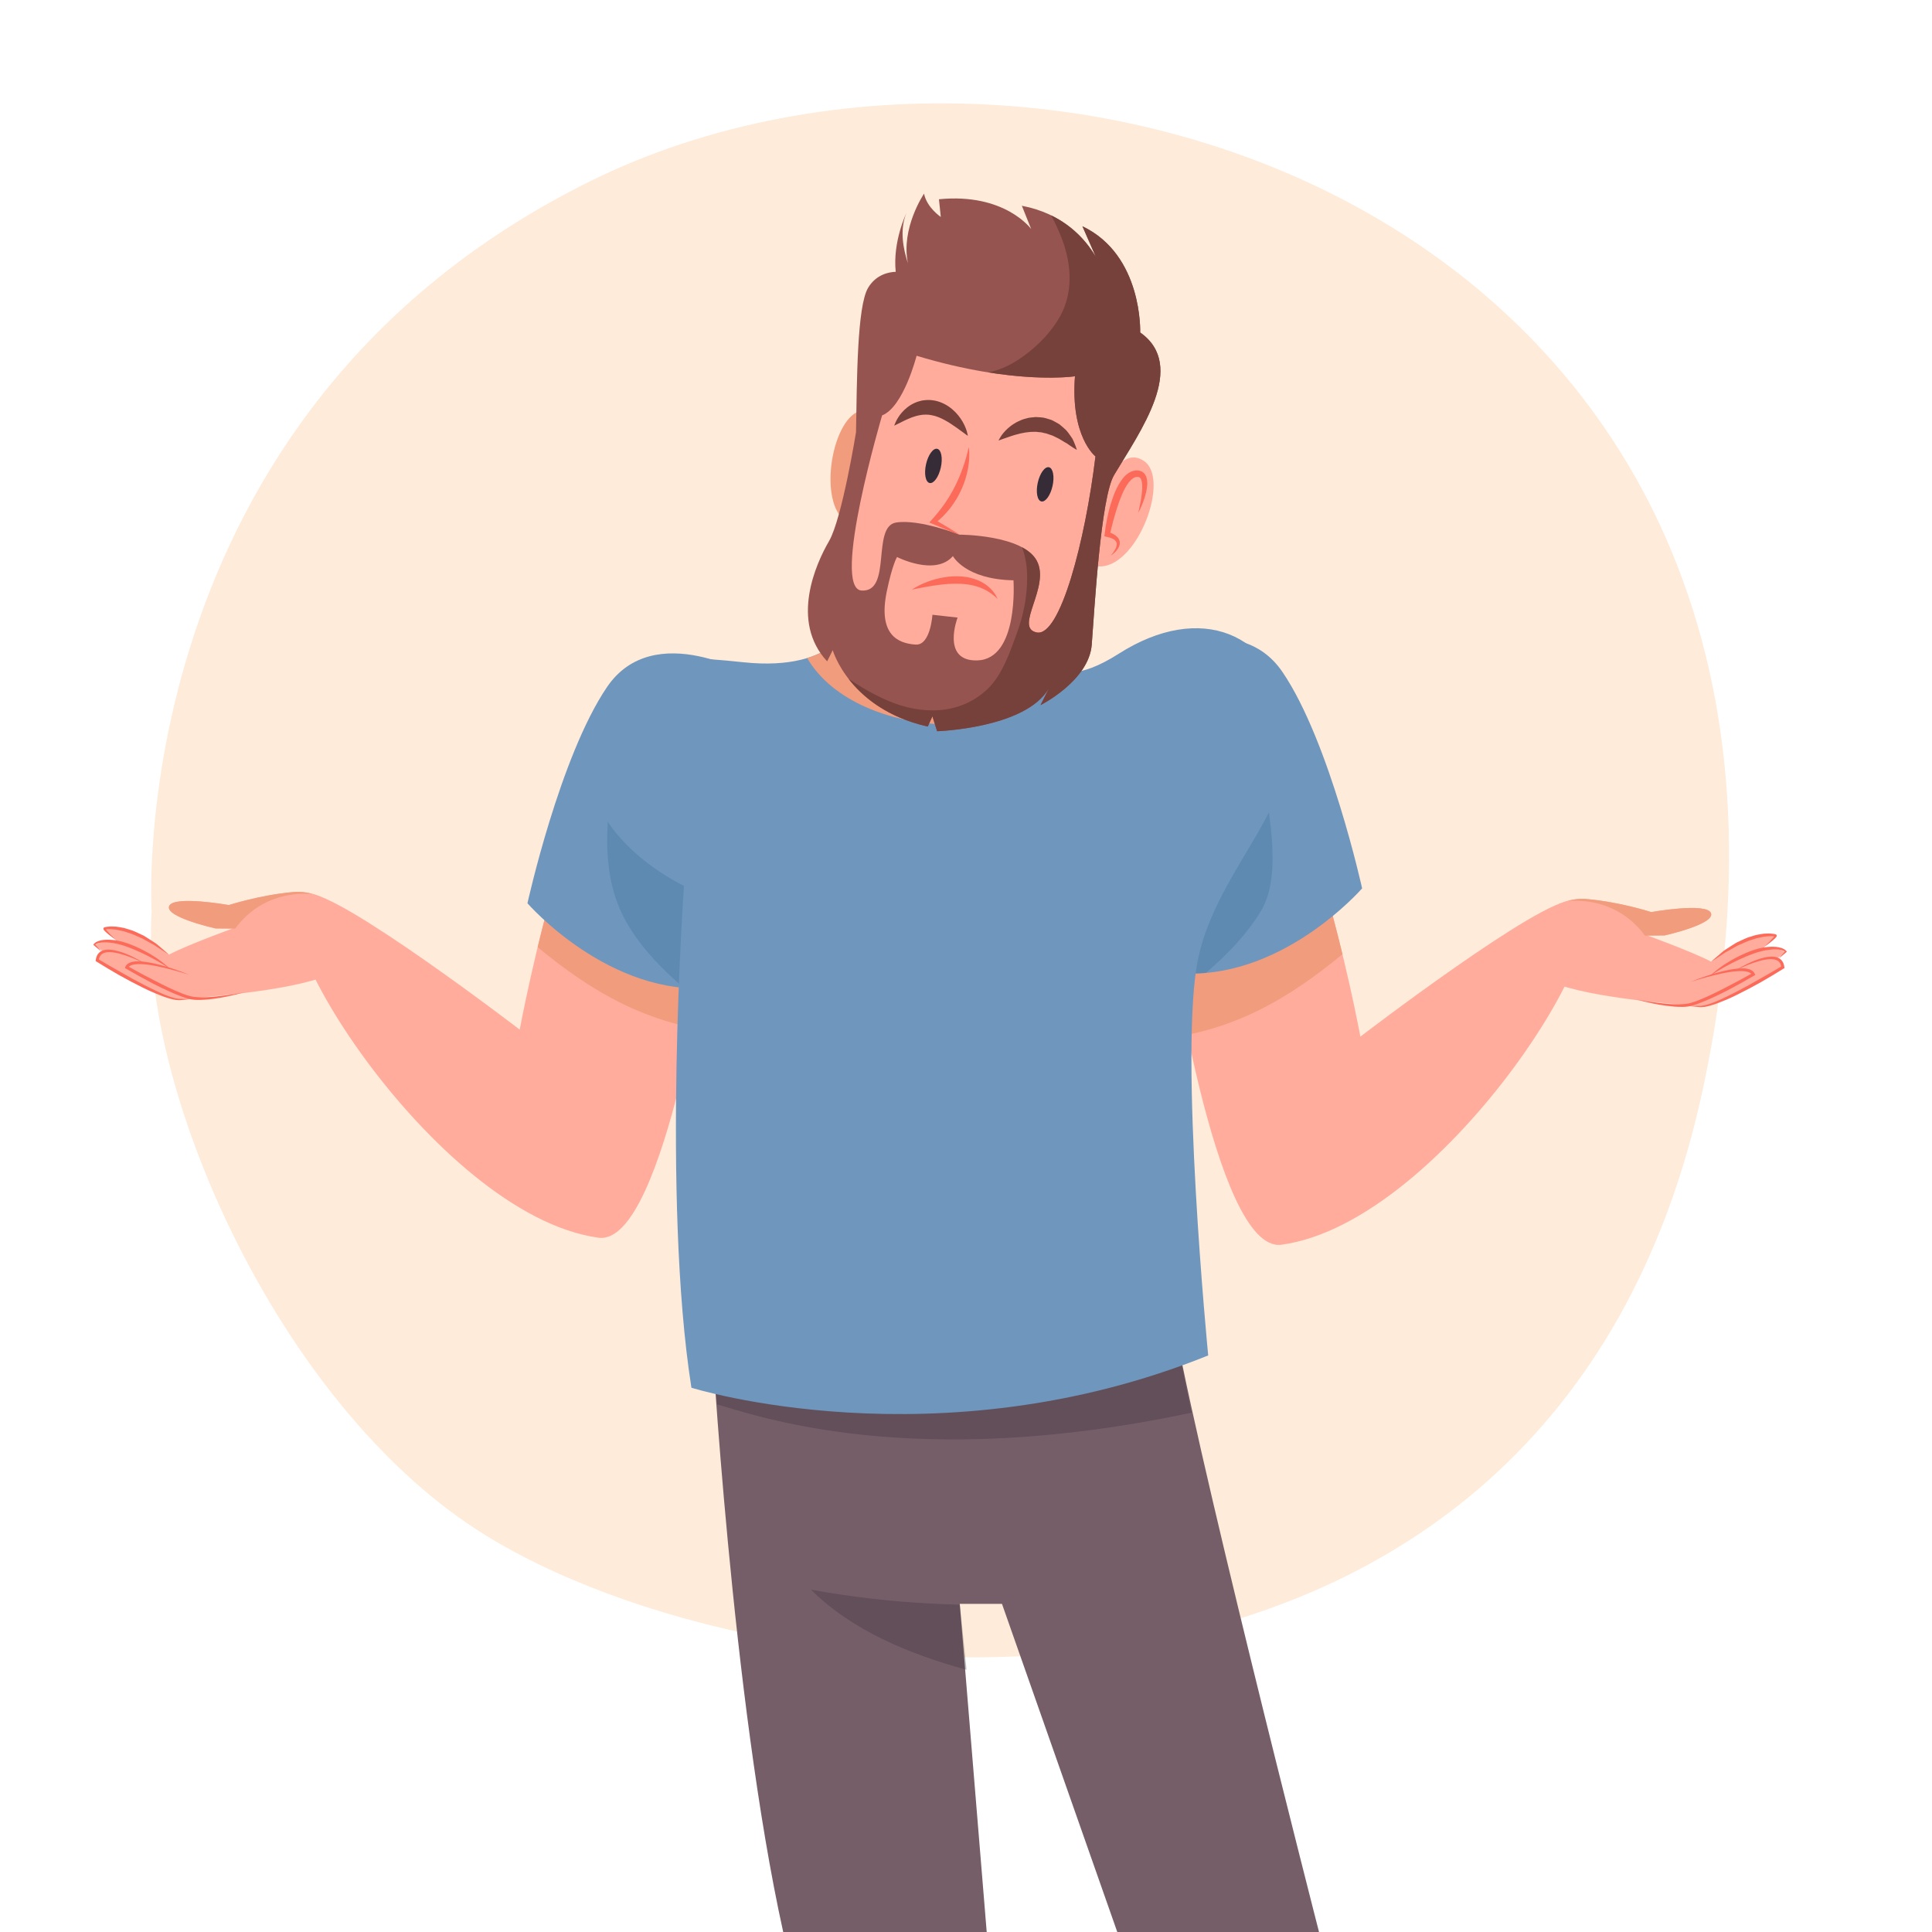 <?xml version="1.0" encoding="utf-8"?>
<!-- Generator: Adobe Illustrator 27.5.0, SVG Export Plug-In . SVG Version: 6.00 Build 0)  -->
<svg version="1.1" xmlns="http://www.w3.org/2000/svg" xmlns:xlink="http://www.w3.org/1999/xlink" x="0px" y="0px"
	 viewBox="0 0 500 500" style="enable-background:new 0 0 500 500;" xml:space="preserve">
<g id="BACKGROUND">
	<path style="opacity:0.6;fill:#FDDEC0;" d="M39.248,235.97c0,0-8.354-128.81,113.524-189.082
		C274.65-13.384,488,60.718,440.766,281.555c-39.011,182.392-243.032,162.197-317.091,114.511
		C71.147,362.245,36.181,280.82,39.248,235.97z"/>
</g>
<g id="OBJECTS">
	<g>
		<g>
			<path style="fill:#765E69;" d="M184.086,343.714c0,0,5.274,96.008,18.607,156.286h52.667l-6.977-84.917h10.93L289.151,500h52.209
				c0,0-33.824-131.853-38.325-162.716C298.534,306.421,184.086,343.714,184.086,343.714z"/>
			<g>
				<path style="opacity:0.3;fill:#352C38;" d="M308.361,365.595c-2.355-11.176-4.286-21.185-5.326-28.311
					c-4.501-30.863-118.949,6.43-118.949,6.43s0.461,7.755,1.462,19.733C195.663,366.308,236.166,381.006,308.361,365.595z"/>
				<path style="opacity:0.3;fill:#352C38;" d="M250.148,432.148l-1.744-16.854c-2.4-0.069-4.799-0.154-7.197-0.275
					c-10.578-0.537-21.022-1.737-31.338-3.629C220.425,421.937,235.251,428.054,250.148,432.148z"/>
			</g>
		</g>
		<g>
			<g>
				<g>
					<g>
						<path style="fill:#FFAC9D;" d="M302.24,238.97c0,0,11.957,85.555,29.418,83.163c42.791-5.862,92.845-87.257,75.26-89.015
							c-7.933-0.793-54.853,35.161-54.853,35.161s-15.827-85.582-35.171-82.651C297.551,188.559,302.24,238.97,302.24,238.97z"/>
						<path style="fill:#F19C7C;" d="M325.393,261.634c-5.65,2.761-11.477,4.764-17.432,6.034
							c-3.603-15.752-5.721-28.698-5.721-28.698s-4.69-50.411,14.654-53.342c13.024-1.973,24.453,36.174,30.531,61.314
							C340.602,252.606,333.347,257.746,325.393,261.634z"/>
					</g>
					<g>
						<g>
							<path style="fill:#FFAC9D;" d="M396.658,239.329c0,0,5.433-7.402,14.006-6.654c8.573,0.749,16.678,3.371,16.678,3.371
								s14.382-2.578,15.459,0.279c1.078,2.857-11.992,5.764-11.992,5.764l-5.387,0.048l-0.817-0.675c0,0,13.326,4.796,18.245,7.418
								c0,0,10.446-8.34,16.63-6.795c0,0-7.916,8.574-10.68,10.073c-2.764,1.499-0.75-1.78-0.75-1.78s9.04-7.497,14.1-3.843
								l-10.305,6.982l5.152-5.482c0,0,3.935-1.406,4.404,2.295c0,0-18.222,10.777-21.454,10.168
								c-3.232-0.608-27.265-1.636-39.352-6.647C388.508,248.84,389.538,243.921,396.658,239.329z"/>
							<g>
								<path style="fill:#F19C7C;" d="M430.809,242.088l-5.11,0.045c-3.012-4.117-9.127-9.634-20.011-8.977
									c1.508-0.422,3.167-0.64,4.976-0.482c8.573,0.748,16.678,3.371,16.678,3.371s14.382-2.578,15.459,0.279
									C443.879,239.182,430.809,242.088,430.809,242.088z"/>
							</g>
						</g>
						<g>
							<g>
								<path style="fill:#FC6A5A;" d="M437.559,254.098c1.311-0.55,2.649-1.034,3.997-1.49c1.348-0.458,2.712-0.873,4.1-1.209
									c1.387-0.338,2.792-0.628,4.239-0.749c0.723-0.052,1.46-0.079,2.211,0.053c0.374,0.069,0.756,0.17,1.122,0.368
									c0.365,0.192,0.712,0.515,0.895,0.935l0.137,0.314l-0.297,0.173c-2.329,1.359-4.681,2.662-7.07,3.91
									c-2.406,1.214-4.836,2.387-7.386,3.332c-0.641,0.23-1.289,0.446-1.964,0.61c-0.338,0.079-0.683,0.153-1.043,0.183
									c-0.337,0.023-0.663,0.063-1.017,0.057c-1.391,0.024-2.729-0.1-4.073-0.269c-1.341-0.168-2.669-0.402-3.985-0.689
									c-1.317-0.282-2.627-0.589-3.92-0.961c2.643,0.486,5.302,0.876,7.962,1.121c1.325,0.112,2.674,0.175,3.969,0.098
									c0.319-0.005,0.659-0.062,0.991-0.096c0.309-0.029,0.622-0.1,0.936-0.178c0.628-0.161,1.254-0.378,1.874-0.609
									c2.479-0.95,4.878-2.156,7.257-3.378c2.388-1.209,4.753-2.481,7.081-3.8l-0.161,0.487c-0.189-0.483-0.8-0.756-1.441-0.874
									c-0.648-0.121-1.342-0.141-2.034-0.112c-1.389,0.063-2.785,0.294-4.167,0.576
									C443.007,252.487,440.267,253.238,437.559,254.098z"/>
							</g>
							<g>
								<path style="fill:#FC6A5A;" d="M449.004,251.217c1.01-0.649,2.069-1.22,3.15-1.752c1.08-0.533,2.196-1.004,3.359-1.359
									c1.164-0.338,2.374-0.643,3.668-0.498c0.322,0.041,0.645,0.12,0.962,0.246c0.156,0.068,0.306,0.158,0.456,0.243
									c0.134,0.113,0.28,0.214,0.4,0.342c0.24,0.259,0.429,0.56,0.553,0.878c0.13,0.32,0.186,0.645,0.238,0.971l0.037,0.234
									l-0.219,0.137c-1.946,1.215-3.907,2.392-5.895,3.53c-2.003,1.111-4.021,2.196-6.08,3.208
									c-1.029,0.506-2.063,1.004-3.129,1.437c-0.526,0.23-1.06,0.445-1.601,0.643c-0.534,0.213-1.077,0.406-1.631,0.573
									c-0.543,0.192-1.109,0.329-1.678,0.45c-0.278,0.077-0.577,0.093-0.87,0.116c-0.291,0.022-0.588,0.062-0.88,0.022
									l-1.708-0.164l-0.853-0.101l-0.213-0.033l-0.108-0.022c-0.005-0.021-0.034,0.033-0.028-0.059
									c0.018-0.009,0.028-0.008,0.037-0.009l0.055-0.002l0.43,0.015l-0.427,0.028c-0.029-0.013-0.091,0.049-0.055-0.026
									l0.103,0.01l0.213,0.011l0.856,0.023l1.714,0.034c0.281,0.017,0.55-0.043,0.826-0.086c0.274-0.043,0.546-0.076,0.815-0.173
									c0.541-0.154,1.081-0.302,1.607-0.519c0.533-0.188,1.057-0.402,1.574-0.636c0.523-0.219,1.039-0.455,1.549-0.707
									c0.513-0.243,1.025-0.49,1.53-0.751c0.508-0.255,1.023-0.495,1.526-0.763c2.027-1.035,4.019-2.145,5.995-3.281
									c1.987-1.116,3.969-2.251,5.915-3.43l-0.182,0.371c-0.041-0.266-0.081-0.533-0.176-0.772
									c-0.089-0.242-0.222-0.454-0.385-0.639c-0.083-0.091-0.187-0.161-0.277-0.246c-0.112-0.06-0.215-0.132-0.33-0.19
									c-0.237-0.106-0.494-0.184-0.765-0.232c-1.098-0.181-2.289,0.041-3.425,0.32
									C453.372,249.227,451.151,250.155,449.004,251.217z"/>
							</g>
							<g>
								<path style="fill:#FC6A5A;" d="M460.27,248.141c0.573-0.684,1.177-1.336,1.767-2.003l-0.023,0.245
									c-0.25-0.239-0.681-0.423-1.081-0.524c-0.414-0.103-0.847-0.139-1.279-0.164c-0.871-0.023-1.749,0.079-2.62,0.22
									c-0.452,0.092-0.845,0.154-1.287,0.286c-0.438,0.113-0.882,0.219-1.287,0.373c-0.414,0.15-0.83,0.266-1.243,0.442
									l-1.247,0.488c-0.413,0.169-0.817,0.363-1.226,0.543c-0.411,0.178-0.822,0.354-1.22,0.56
									c-0.805,0.393-1.613,0.783-2.396,1.221c-0.39,0.221-0.802,0.408-1.183,0.646l-1.165,0.681
									c-0.791,0.437-1.51,0.98-2.296,1.443c0.676-0.6,1.351-1.216,2.078-1.762l1.101-0.808c0.362-0.279,0.758-0.505,1.141-0.751
									c0.763-0.501,1.556-0.95,2.364-1.375c0.796-0.447,1.636-0.811,2.466-1.191l1.272-0.517c0.422-0.173,0.88-0.298,1.318-0.448
									c0.444-0.159,0.882-0.256,1.321-0.363c0.429-0.117,0.932-0.18,1.37-0.249c0.916-0.119,1.849-0.168,2.785-0.075
									c0.468,0.054,0.935,0.138,1.388,0.299c0.45,0.177,0.893,0.359,1.241,0.809l0.105,0.136l-0.128,0.109
									C461.628,246.989,460.965,247.581,460.27,248.141z"/>
							</g>
							<g>
								<path style="fill:#FC6A5A;" d="M456.591,245.032c0,0,0.252-0.251,0.692-0.691c0.438-0.434,1.082-1.068,1.745-1.856
									c0.077-0.098,0.158-0.204,0.207-0.297c0.027-0.022,0.018-0.132,0.023,0.023c0.015,0.059,0.056,0.099,0.087,0.124
									c0.022,0.015,0.033,0.018,0.069,0.028l-0.026-0.004l-0.106-0.015c-0.29-0.057-0.567-0.056-0.85-0.061
									c-0.557-0.044-1.204,0.087-1.837,0.114c-0.634,0.132-1.29,0.268-1.956,0.407c-0.651,0.209-1.312,0.421-1.973,0.633
									c-0.655,0.228-1.279,0.55-1.911,0.816c-0.315,0.137-0.628,0.272-0.937,0.406c-0.306,0.141-0.587,0.325-0.875,0.482
									c-0.575,0.32-1.131,0.63-1.658,0.924c-0.265,0.146-0.523,0.287-0.773,0.424c-0.236,0.16-0.464,0.314-0.682,0.462
									c-1.755,1.178-2.978,1.928-2.978,1.928s1.044-0.958,2.688-2.342c0.206-0.172,0.421-0.351,0.643-0.537
									c0.242-0.158,0.492-0.322,0.75-0.49c0.519-0.333,1.067-0.683,1.633-1.046c0.288-0.173,0.568-0.374,0.877-0.533
									c0.315-0.148,0.633-0.298,0.954-0.448c0.65-0.285,1.289-0.626,1.968-0.872c0.693-0.211,1.386-0.423,2.069-0.631
									c0.698-0.155,1.403-0.236,2.073-0.351c0.694-0.01,1.333-0.091,1.991,0.003c0.325,0.033,0.642,0.058,0.911,0.14l0.104,0.026
									l0.026,0.006c0.054,0.013,0.077,0.029,0.116,0.052c0.068,0.038,0.122,0.11,0.149,0.204c0.03,0.297-0.069,0.315-0.103,0.412
									c-0.098,0.143-0.195,0.243-0.293,0.345c-0.785,0.773-1.518,1.268-2.011,1.653
									C456.891,244.838,456.591,245.032,456.591,245.032z"/>
							</g>
						</g>
					</g>
				</g>
				<g>
					<path style="fill:#6F96BD;" d="M294.006,171.398c0,0,25.719-15.431,37.935,2.572c12.216,18.003,20.575,55.938,20.575,55.938
						s-21.218,24.433-48.223,21.861C277.288,249.197,294.006,171.398,294.006,171.398z"/>
					<path style="opacity:0.5;fill:#4E7FA8;" d="M294.119,213.727c12.436-3.891,18.872-18.237,31.421-21.754
						c1.316,12.021,7.395,33.022,0.738,43.896c-3.828,6.253-8.812,11.274-14.199,15.916c-2.53,0.221-5.128,0.237-7.785-0.016
						c-12.447-1.185-15.602-18.353-15.391-36.517C290.65,214.773,292.389,214.268,294.119,213.727z"/>
				</g>
			</g>
			<g>
				<g>
					<g>
						<path style="fill:#FFAC9D;" d="M184.328,237.156c0,0-11.957,85.555-29.418,83.163c-42.791-5.862-92.845-87.257-75.26-89.015
							c7.933-0.793,54.853,35.161,54.853,35.161s15.827-85.582,35.171-82.651C189.017,186.745,184.328,237.156,184.328,237.156z"/>
						<path style="fill:#F19C7C;" d="M161.175,259.819c5.65,2.761,11.477,4.764,17.432,6.034
							c3.603-15.752,5.721-28.698,5.721-28.698s4.689-50.411-14.654-53.342c-13.024-1.973-24.453,36.174-30.531,61.314
							C145.966,250.792,153.221,255.932,161.175,259.819z"/>
					</g>
					<g>
						<g>
							<path style="fill:#FFAC9D;" d="M89.91,237.515c0,0-5.433-7.402-14.006-6.654c-8.573,0.748-16.678,3.371-16.678,3.371
								s-14.382-2.578-15.459,0.279c-1.078,2.857,11.992,5.764,11.992,5.764l5.387,0.047l0.817-0.675c0,0-13.326,4.796-18.245,7.418
								c0,0-10.446-8.34-16.63-6.795c0,0,7.916,8.574,10.68,10.073c2.764,1.499,0.75-1.78,0.75-1.78s-9.04-7.497-14.1-3.843
								l10.305,6.981l-5.152-5.482c0,0-3.935-1.406-4.404,2.295c0,0,18.222,10.777,21.454,10.168
								c3.233-0.609,27.265-1.636,39.352-6.647C98.06,247.026,97.03,242.107,89.91,237.515z"/>
							<g>
								<path style="fill:#F19C7C;" d="M55.758,240.274l5.11,0.045c3.012-4.117,9.127-9.634,20.011-8.977
									c-1.508-0.422-3.167-0.64-4.976-0.482c-8.573,0.748-16.678,3.371-16.678,3.371s-14.382-2.578-15.459,0.279
									C42.689,237.368,55.758,240.274,55.758,240.274z"/>
							</g>
						</g>
						<g>
							<g>
								<path style="fill:#FC6A5A;" d="M49.008,252.284c-2.707-0.86-5.447-1.61-8.21-2.196c-1.382-0.282-2.778-0.513-4.167-0.576
									c-0.692-0.029-1.386-0.008-2.034,0.112c-0.641,0.118-1.253,0.391-1.441,0.874l-0.161-0.487
									c2.328,1.319,4.693,2.591,7.081,3.8c2.379,1.222,4.778,2.428,7.257,3.378c0.62,0.232,1.246,0.448,1.874,0.609
									c0.314,0.078,0.628,0.149,0.936,0.178c0.332,0.034,0.672,0.091,0.991,0.096c1.294,0.077,2.643,0.014,3.968-0.098
									c2.66-0.245,5.319-0.635,7.962-1.121c-1.293,0.372-2.603,0.679-3.92,0.961c-1.316,0.286-2.645,0.521-3.985,0.689
									c-1.345,0.169-2.682,0.294-4.073,0.269c-0.354,0.005-0.68-0.034-1.017-0.057c-0.361-0.03-0.705-0.104-1.043-0.183
									c-0.675-0.164-1.323-0.38-1.964-0.61c-2.551-0.944-4.98-2.118-7.386-3.332c-2.389-1.248-4.741-2.551-7.07-3.91l-0.298-0.174
									l0.137-0.314c0.182-0.42,0.53-0.743,0.895-0.935c0.366-0.198,0.748-0.299,1.122-0.368c0.751-0.132,1.488-0.105,2.211-0.053
									c1.447,0.122,2.852,0.411,4.239,0.749c1.388,0.336,2.753,0.75,4.1,1.209C46.36,251.25,47.697,251.734,49.008,252.284z"/>
							</g>
							<g>
								<path style="fill:#FC6A5A;" d="M37.564,249.403c-2.147-1.062-4.368-1.99-6.651-2.607c-1.136-0.279-2.327-0.501-3.425-0.32
									c-0.271,0.047-0.528,0.126-0.765,0.232c-0.115,0.058-0.219,0.13-0.33,0.189c-0.09,0.085-0.195,0.155-0.277,0.246
									c-0.163,0.185-0.296,0.398-0.385,0.639c-0.095,0.24-0.135,0.506-0.176,0.772l-0.182-0.371
									c1.946,1.179,3.929,2.314,5.915,3.43c1.976,1.136,3.968,2.246,5.995,3.281c0.503,0.268,1.018,0.508,1.526,0.763
									c0.506,0.262,1.017,0.508,1.53,0.752c0.51,0.252,1.026,0.488,1.549,0.707c0.518,0.234,1.042,0.449,1.574,0.636
									c0.526,0.216,1.066,0.364,1.607,0.519c0.269,0.097,0.541,0.13,0.815,0.173c0.276,0.042,0.545,0.103,0.826,0.086l1.714-0.034
									l0.856-0.023l0.213-0.01l0.103-0.01c0.036,0.074-0.026,0.013-0.055,0.026l-0.427-0.028l0.43-0.015l0.055,0.002
									c0.009,0.001,0.019,0,0.037,0.009c0.007,0.093-0.023,0.039-0.028,0.059l-0.108,0.022l-0.213,0.033l-0.853,0.101
									l-1.708,0.164c-0.292,0.04-0.589,0-0.88-0.022c-0.294-0.023-0.592-0.039-0.87-0.116c-0.569-0.121-1.135-0.259-1.678-0.45
									c-0.554-0.167-1.097-0.36-1.631-0.573c-0.541-0.198-1.075-0.413-1.601-0.643c-1.066-0.433-2.1-0.931-3.129-1.437
									c-2.059-1.012-4.077-2.097-6.08-3.208c-1.988-1.138-3.949-2.315-5.895-3.53l-0.219-0.137l0.037-0.234
									c0.052-0.326,0.108-0.652,0.238-0.971c0.124-0.318,0.313-0.619,0.553-0.878c0.12-0.128,0.266-0.23,0.4-0.342
									c0.15-0.085,0.3-0.175,0.456-0.243c0.317-0.126,0.64-0.205,0.962-0.246c1.293-0.145,2.504,0.161,3.668,0.498
									c1.164,0.355,2.279,0.826,3.359,1.359C35.495,248.183,36.554,248.754,37.564,249.403z"/>
							</g>
							<g>
								<path style="fill:#FC6A5A;" d="M26.298,246.327c-0.695-0.56-1.358-1.152-2.035-1.73l-0.128-0.109l0.105-0.135
									c0.348-0.45,0.792-0.632,1.241-0.809c0.453-0.161,0.92-0.245,1.387-0.299c0.936-0.093,1.869-0.044,2.785,0.075
									c0.437,0.07,0.941,0.133,1.37,0.249c0.439,0.107,0.877,0.205,1.321,0.363c0.438,0.15,0.896,0.275,1.318,0.447l1.272,0.517
									c0.831,0.38,1.67,0.744,2.467,1.191c0.807,0.425,1.601,0.874,2.364,1.375c0.383,0.247,0.778,0.473,1.141,0.751l1.101,0.809
									c0.727,0.546,1.402,1.162,2.078,1.762c-0.786-0.463-1.505-1.006-2.296-1.443l-1.165-0.681
									c-0.38-0.238-0.792-0.425-1.182-0.646c-0.784-0.438-1.591-0.828-2.396-1.221c-0.398-0.206-0.81-0.382-1.22-0.56
									c-0.409-0.18-0.813-0.374-1.226-0.543l-1.247-0.488c-0.413-0.176-0.829-0.292-1.243-0.442
									c-0.406-0.154-0.849-0.26-1.287-0.373c-0.442-0.132-0.835-0.194-1.287-0.286c-0.872-0.141-1.75-0.243-2.62-0.22
									c-0.432,0.025-0.865,0.061-1.279,0.164c-0.399,0.1-0.83,0.285-1.081,0.524l-0.024-0.245
									C25.121,244.991,25.725,245.643,26.298,246.327z"/>
							</g>
							<g>
								<path style="fill:#FC6A5A;" d="M29.977,243.218c0,0-0.3-0.193-0.803-0.562c-0.494-0.385-1.226-0.879-2.011-1.653
									c-0.098-0.103-0.196-0.203-0.293-0.345c-0.035-0.097-0.133-0.115-0.103-0.412c0.027-0.093,0.081-0.166,0.149-0.204
									c0.038-0.022,0.062-0.039,0.115-0.052l0.026-0.006l0.104-0.026c0.269-0.082,0.586-0.107,0.911-0.14
									c0.658-0.094,1.297-0.013,1.991-0.002c0.67,0.115,1.375,0.196,2.073,0.351c0.682,0.208,1.376,0.419,2.069,0.631
									c0.68,0.246,1.318,0.587,1.968,0.872c0.321,0.151,0.64,0.3,0.954,0.448c0.308,0.159,0.588,0.359,0.877,0.533
									c0.567,0.363,1.114,0.713,1.633,1.046c0.257,0.168,0.507,0.332,0.75,0.49c0.222,0.186,0.437,0.365,0.643,0.537
									c1.644,1.384,2.688,2.342,2.688,2.342s-1.222-0.75-2.978-1.928c-0.219-0.148-0.446-0.302-0.682-0.462
									c-0.25-0.137-0.508-0.279-0.773-0.424c-0.527-0.294-1.083-0.603-1.658-0.924c-0.288-0.157-0.569-0.341-0.875-0.481
									c-0.309-0.134-0.622-0.27-0.937-0.406c-0.632-0.266-1.256-0.588-1.912-0.816c-0.661-0.212-1.322-0.424-1.973-0.633
									c-0.666-0.138-1.322-0.275-1.956-0.407c-0.633-0.027-1.28-0.158-1.837-0.114c-0.284,0.006-0.56,0.004-0.85,0.061
									l-0.106,0.015l-0.026,0.004c0.036-0.01,0.046-0.013,0.069-0.028c0.031-0.025,0.072-0.065,0.087-0.124
									c0.004-0.156-0.004-0.045,0.023-0.023c0.049,0.093,0.13,0.199,0.207,0.297c0.663,0.789,1.307,1.422,1.745,1.856
									C29.725,242.966,29.977,243.218,29.977,243.218z"/>
							</g>
						</g>
					</g>
				</g>
				<g>
					<path style="fill:#6F96BD;" d="M195.016,175.256c0,0-25.719-15.431-37.935,2.572c-12.216,18.003-20.575,55.938-20.575,55.938
						s21.218,24.433,48.223,21.861C211.734,253.055,195.016,175.256,195.016,175.256z"/>
					<path style="opacity:0.5;fill:#4E7FA8;" d="M194.904,217.585c-12.436-3.891-24.376-9.23-36.925-12.748
						c-1.316,12.021-1.89,24.016,4.766,34.89c3.828,6.253,8.812,11.274,14.199,15.916c2.53,0.221,5.128,0.237,7.785-0.016
						c12.447-1.185,15.602-18.353,15.39-36.517C198.372,218.631,196.633,218.126,194.904,217.585z"/>
				</g>
			</g>
			<path style="fill:#6F96BD;" d="M220.735,160.467c0,0-3.858,13.502-28.291,10.93c-24.433-2.572-34.077-1.929-39.221,21.218
				c-5.144,23.147,23.79,36.649,23.79,36.649s-5.787,81.014,1.929,129.88c0,0,63.654,19.932,133.738-8.359
				c0,0-7.716-79.085-2.572-102.875c5.144-23.79,27.322-40.419,23.464-62.28c-3.858-21.861-22.812-29.953-44.03-16.451
				c-21.218,13.502-21.227-5.498-21.227-5.498L220.735,160.467z"/>
		</g>
		<g>
			<g>
				<g>
					<path style="fill:#F19C7C;" d="M243.497,187.472c12.675,0.63,25.622-9.621,33.176-20.575c-8.425-1.303-8.359-3.215-8.359-3.215
						l-47.58-3.215c0,0-1.956,6.811-11.846,9.836C215.627,181.769,230.832,186.843,243.497,187.472z"/>
					<path style="fill:#FFAC9D;" d="M284.712,128.49c0,0,4.775-13.812,11.417-9.136c6.642,4.676-1.462,26.657-11.1,27.233
						C275.392,147.163,284.712,128.49,284.712,128.49z"/>
					<path style="fill:#F19C7C;" d="M228.213,119.437c0,0,2.816-14.231-4.991-13.218c-7.807,1.013-11.868,23.895-4.153,28.836
						C226.785,139.997,228.213,119.437,228.213,119.437z"/>
					<path style="fill:#FFAC9D;" d="M261.242,83.954c0,0,31.506,0.643,24.433,43.722c-7.073,43.079-25.076,56.581-45.008,49.509
						c-19.932-7.073-31.505-19.932-19.289-59.153C233.595,78.81,261.242,83.954,261.242,83.954z"/>
				</g>
				<g>
					<path style="fill:#965450;" d="M295.078,86.044c0,0,0.723-20.012-14.949-27.487l3.474,7.92
						c-2.841-4.827-8.507-11.212-19.146-13.224l2.411,6.028c0,0-6.751-9.403-23.87-7.716l0.482,4.581c0,0-3.617-2.411-4.34-6.028
						c0,0-6.075,8.956-4.163,18.011c-1.269-3.787-2.16-8.719-0.418-12.948c0,0-3.56,7.313-2.748,15.16
						c-1.695,0.057-5.043,0.639-7.138,4.129c-2.893,4.822-2.893,24.111-3.134,37.373c0,0-3.617,22.424-6.992,28.21
						s-10.127,20.736-0.482,31.104l1.447-2.893c0,0,4.34,15.19,24.594,19.771l1.206-2.652l1.206,3.858
						c0,0,22.906-0.723,28.934-11.091l-2.17,4.34c0,0,12.538-6.269,13.261-15.672c0.723-9.403,2.329-38.079,5.787-43.883
						C295.078,111.602,307.375,94.724,295.078,86.044z M252.884,170.916c-9.404,0.241-5.063-11.091-5.063-11.091l-6.51-0.723
						c0,0-0.482,7.957-4.34,7.716c-4.629-0.289-9.779-2.606-7.475-13.743c1.447-6.992,2.652-8.921,2.652-8.921
						s9.886,5.063,14.467-0.241c0,0,3.135,6.028,15.672,6.269C262.287,150.18,263.733,170.637,252.884,170.916z M268.315,163.682
						c-6.028-1.206,3.617-11.814,0-18.566s-20.012-6.751-20.012-6.751s-10.368-4.099-16.396-3.134
						c-6.428,1.029-0.965,18.084-8.921,17.601c-7.957-0.482,5.305-45.329,5.305-45.329c5.546-2.17,8.921-15.431,8.921-15.431
						c25.558,7.716,40.989,5.304,40.989,5.304c-1.206,15.672,5.305,20.736,5.305,20.736
						C280.853,140.053,274.343,164.888,268.315,163.682z"/>
					<path style="fill:#76413B;" d="M295.078,86.044c0,0,0.723-20.012-14.949-27.487l3.474,7.92
						c-2.075-3.525-5.666-7.873-11.589-10.75c0.859,1.536,1.584,3.134,2.225,4.625c2.576,6,3.61,12.851,1.247,19.059
						c-2.186,5.744-7.789,11.217-12.964,14.311c-2.372,1.418-4.613,2.235-6.834,2.643c14.321,2.286,22.513,1.011,22.513,1.011
						c-1.206,15.672,5.305,20.736,5.305,20.736c-2.652,21.941-9.162,46.776-15.19,45.57c-6.028-1.206,3.617-11.814,0-18.566
						c-0.78-1.457-2.158-2.598-3.835-3.494c0.992,2.397,1.343,5.278,1.347,7.862c0.009,4.911-0.971,9.754-2.653,14.371
						c-1.752,4.809-3.786,10.826-7.576,14.439c-7.147,6.813-17.138,6.765-25.78,3.054c-3.237-1.39-6.791-3.337-10.21-5.674
						c3.521,4.542,9.78,9.936,20.496,12.36l1.206-2.652l1.206,3.858c0,0,22.906-0.723,28.934-11.091l-2.17,4.34
						c0,0,12.538-6.269,13.261-15.672c0.723-9.403,2.329-38.079,5.787-43.883C295.078,111.602,307.375,94.724,295.078,86.044z"/>
				</g>
			</g>
			<g>
				<g>
					<path style="fill:#FC6A5A;" d="M250.714,115.701c0.144,0.918,0.165,1.854,0.121,2.784c-0.031,0.933-0.163,1.858-0.317,2.781
						c-0.184,0.915-0.387,1.834-0.676,2.728c-0.291,0.892-0.606,1.781-1.002,2.635c-0.389,0.857-0.824,1.695-1.304,2.506
						c-0.487,0.808-1.034,1.577-1.592,2.335c-0.593,0.733-1.205,1.448-1.866,2.116c-0.666,0.663-1.372,1.283-2.102,1.865
						l-0.144-1.022c2.185,1.255,4.355,2.543,6.471,3.936c-2.385-0.857-4.716-1.82-7.031-2.815l-0.76-0.327l0.616-0.695l0.889-1.003
						c0.286-0.342,0.576-0.678,0.846-1.032c0.574-0.676,1.084-1.401,1.594-2.121c1.01-1.447,1.913-2.964,2.704-4.543
						c0.382-0.795,0.783-1.586,1.114-2.41c0.333-0.821,0.676-1.645,0.956-2.494C249.827,119.24,250.326,117.507,250.714,115.701z"/>
				</g>
				<g>
					<path style="fill:#FC6A5A;" d="M236.006,152.591c0,0,1.252-0.917,3.395-1.78c1.065-0.442,2.35-0.868,3.77-1.176
						c1.418-0.314,2.975-0.525,4.554-0.501c0.788,0.006,1.581,0.071,2.355,0.192c0.776,0.111,1.527,0.322,2.241,0.552
						c1.426,0.482,2.659,1.22,3.554,2.009c0.459,0.383,0.82,0.793,1.125,1.163c0.306,0.367,0.518,0.73,0.708,1.007
						c0.322,0.603,0.481,0.947,0.481,0.947s-0.298-0.256-0.775-0.7c-0.263-0.201-0.564-0.455-0.924-0.719
						c-0.368-0.257-0.784-0.53-1.255-0.792c-0.473-0.258-0.997-0.503-1.563-0.724c-0.565-0.225-1.186-0.389-1.823-0.558
						c-0.644-0.155-1.324-0.248-2.018-0.329c-0.696-0.067-1.407-0.124-2.126-0.118c-1.434-0.021-2.886,0.086-4.25,0.243
						c-1.365,0.159-2.643,0.37-3.745,0.565C237.51,152.271,236.006,152.591,236.006,152.591z"/>
				</g>
				<g>
					<path style="fill:#76413B;" d="M258.429,114.013c0,0,0.141-0.382,0.525-0.966c0.369-0.598,0.986-1.383,1.883-2.197
						c0.459-0.39,0.966-0.819,1.573-1.178c0.583-0.4,1.276-0.704,2-1.016c0.362-0.159,0.763-0.242,1.158-0.357
						c0.397-0.115,0.801-0.227,1.232-0.25c0.425-0.043,0.856-0.098,1.289-0.122c0.435,0.009,0.875,0.056,1.314,0.088
						c0.886,0.036,1.718,0.368,2.54,0.611c0.415,0.118,0.767,0.363,1.138,0.551c0.365,0.2,0.724,0.395,1.064,0.604
						c0.62,0.492,1.186,1.001,1.704,1.481c0.487,0.51,0.851,1.071,1.207,1.555c0.168,0.248,0.328,0.486,0.481,0.712
						c0.133,0.239,0.236,0.479,0.337,0.701c0.201,0.443,0.349,0.843,0.472,1.165c0.243,0.647,0.336,1.031,0.336,1.031
						s-0.372-0.194-0.941-0.559c-0.283-0.184-0.629-0.399-0.994-0.66c-0.189-0.124-0.366-0.279-0.58-0.409
						c-0.215-0.123-0.442-0.251-0.678-0.386c-0.468-0.26-0.924-0.596-1.439-0.869c-0.532-0.241-1.067-0.505-1.6-0.789
						c-0.579-0.166-1.133-0.414-1.71-0.584c-0.598-0.076-1.161-0.339-1.773-0.323c-0.3-0.028-0.598-0.078-0.899-0.098
						c-0.304,0.023-0.607,0.015-0.911,0.019c-0.607-0.01-1.214,0.115-1.817,0.169c-0.593,0.132-1.195,0.203-1.754,0.377
						c-0.575,0.123-1.109,0.307-1.624,0.454c-1.012,0.328-1.9,0.633-2.526,0.869C258.796,113.876,258.429,114.013,258.429,114.013z"
						/>
				</g>
				<g>
					<path style="fill:#76413B;" d="M250.472,112.807c0,0-0.328-0.234-0.86-0.632c-0.52-0.377-1.264-0.916-2.156-1.563
						c-1.74-1.22-4.011-2.718-6.232-3.138c-0.553-0.13-1.107-0.173-1.66-0.172c-0.553-0.005-1.108,0.065-1.66,0.17
						c-0.551,0.11-1.1,0.262-1.626,0.451c-0.273,0.07-0.52,0.199-0.775,0.295c-0.257,0.096-0.506,0.194-0.738,0.312
						c-0.476,0.215-0.928,0.418-1.318,0.629c-0.398,0.199-0.771,0.362-1.056,0.526c-0.587,0.31-0.966,0.469-0.966,0.469
						s0.122-0.376,0.414-1.002c0.14-0.318,0.337-0.687,0.599-1.091c0.246-0.418,0.578-0.849,0.971-1.309
						c0.392-0.458,0.874-0.92,1.439-1.358c0.567-0.437,1.228-0.849,1.982-1.171c0.379-0.159,0.769-0.317,1.192-0.412l0.633-0.16
						l0.659-0.084c0.886-0.112,1.809-0.049,2.69,0.128c0.887,0.176,1.714,0.504,2.473,0.891c0.757,0.391,1.425,0.871,2.019,1.372
						c1.175,1.018,2.029,2.144,2.621,3.169C250.309,111.187,250.472,112.807,250.472,112.807z"/>
				</g>
				<path style="fill:#352C38;" d="M243.48,121.005c-0.545,2.443-1.844,4.233-2.9,3.997c-1.056-0.236-1.47-2.408-0.925-4.851
					c0.545-2.443,1.844-4.233,2.9-3.997C243.612,116.39,244.026,118.562,243.48,121.005z"/>
				<path style="fill:#352C38;" d="M272.397,125.772c-0.545,2.443-1.844,4.233-2.9,3.997c-1.056-0.236-1.47-2.408-0.925-4.851
					c0.545-2.443,1.844-4.233,2.9-3.997C272.529,121.157,272.943,123.329,272.397,125.772z"/>
				<g>
					<path style="fill:#FC6A5A;" d="M287.455,143.801c0.441-0.482,0.821-1.013,1.124-1.561c0.15-0.275,0.266-0.562,0.347-0.842
						c0.023-0.142,0.085-0.281,0.078-0.418c-0.01-0.134,0.036-0.274-0.015-0.393c-0.038-0.12-0.031-0.248-0.114-0.347
						c-0.07-0.101-0.092-0.216-0.204-0.296c-0.098-0.084-0.156-0.186-0.272-0.258l-0.343-0.214c-0.105-0.078-0.263-0.112-0.39-0.17
						c-0.136-0.05-0.262-0.111-0.403-0.154l-0.874-0.216l-0.572-0.142l0.075-0.614c0.156-1.266,0.329-2.504,0.584-3.742
						c0.257-1.234,0.526-2.47,0.889-3.687c0.364-1.216,0.775-2.426,1.283-3.615c0.526-1.18,1.15-2.343,2.009-3.423
						c0.439-0.536,0.974-1.033,1.634-1.424c0.682-0.387,1.438-0.629,2.382-0.506c0.203,0.018,0.866,0.208,1.194,0.505
						c0.365,0.305,0.609,0.691,0.764,1.067c0.279,0.756,0.298,1.462,0.273,2.132c-0.104,1.337-0.418,2.574-0.83,3.772
						c-0.403,1.199-0.905,2.355-1.491,3.464c0.286-1.219,0.528-2.44,0.732-3.653c0.179-1.213,0.348-2.436,0.27-3.59
						c-0.027-0.568-0.126-1.126-0.325-1.524c-0.105-0.189-0.228-0.32-0.351-0.404c-0.176-0.075-0.12-0.077-0.533-0.14l-0.014-0.002
						c0.03,0.004-0.076-0.011,0.065,0.009l-0.005,0l-0.02,0.002l-0.04,0.003l-0.08,0.005l-0.159,0.005
						c-0.105,0.01-0.207,0.05-0.311,0.067c-0.204,0.069-0.408,0.158-0.605,0.296c-0.398,0.263-0.758,0.654-1.105,1.079
						c-0.674,0.882-1.228,1.933-1.689,3.032c-0.483,1.092-0.902,2.231-1.271,3.39c-0.364,1.162-0.731,2.331-1.038,3.519
						c-0.305,1.185-0.633,2.383-0.883,3.571l-0.496-0.755l0.982,0.375c0.161,0.074,0.32,0.172,0.479,0.258
						c0.156,0.098,0.319,0.157,0.466,0.287l0.438,0.367c0.143,0.124,0.252,0.312,0.372,0.467c0.131,0.149,0.177,0.368,0.25,0.557
						c0.086,0.189,0.066,0.4,0.082,0.599c0.027,0.203-0.051,0.385-0.078,0.573c-0.031,0.189-0.128,0.345-0.19,0.515
						c-0.066,0.169-0.177,0.306-0.265,0.457c-0.09,0.149-0.209,0.274-0.311,0.409C288.516,143.016,288,143.439,287.455,143.801z"/>
				</g>
			</g>
		</g>
	</g>
</g>
</svg>
